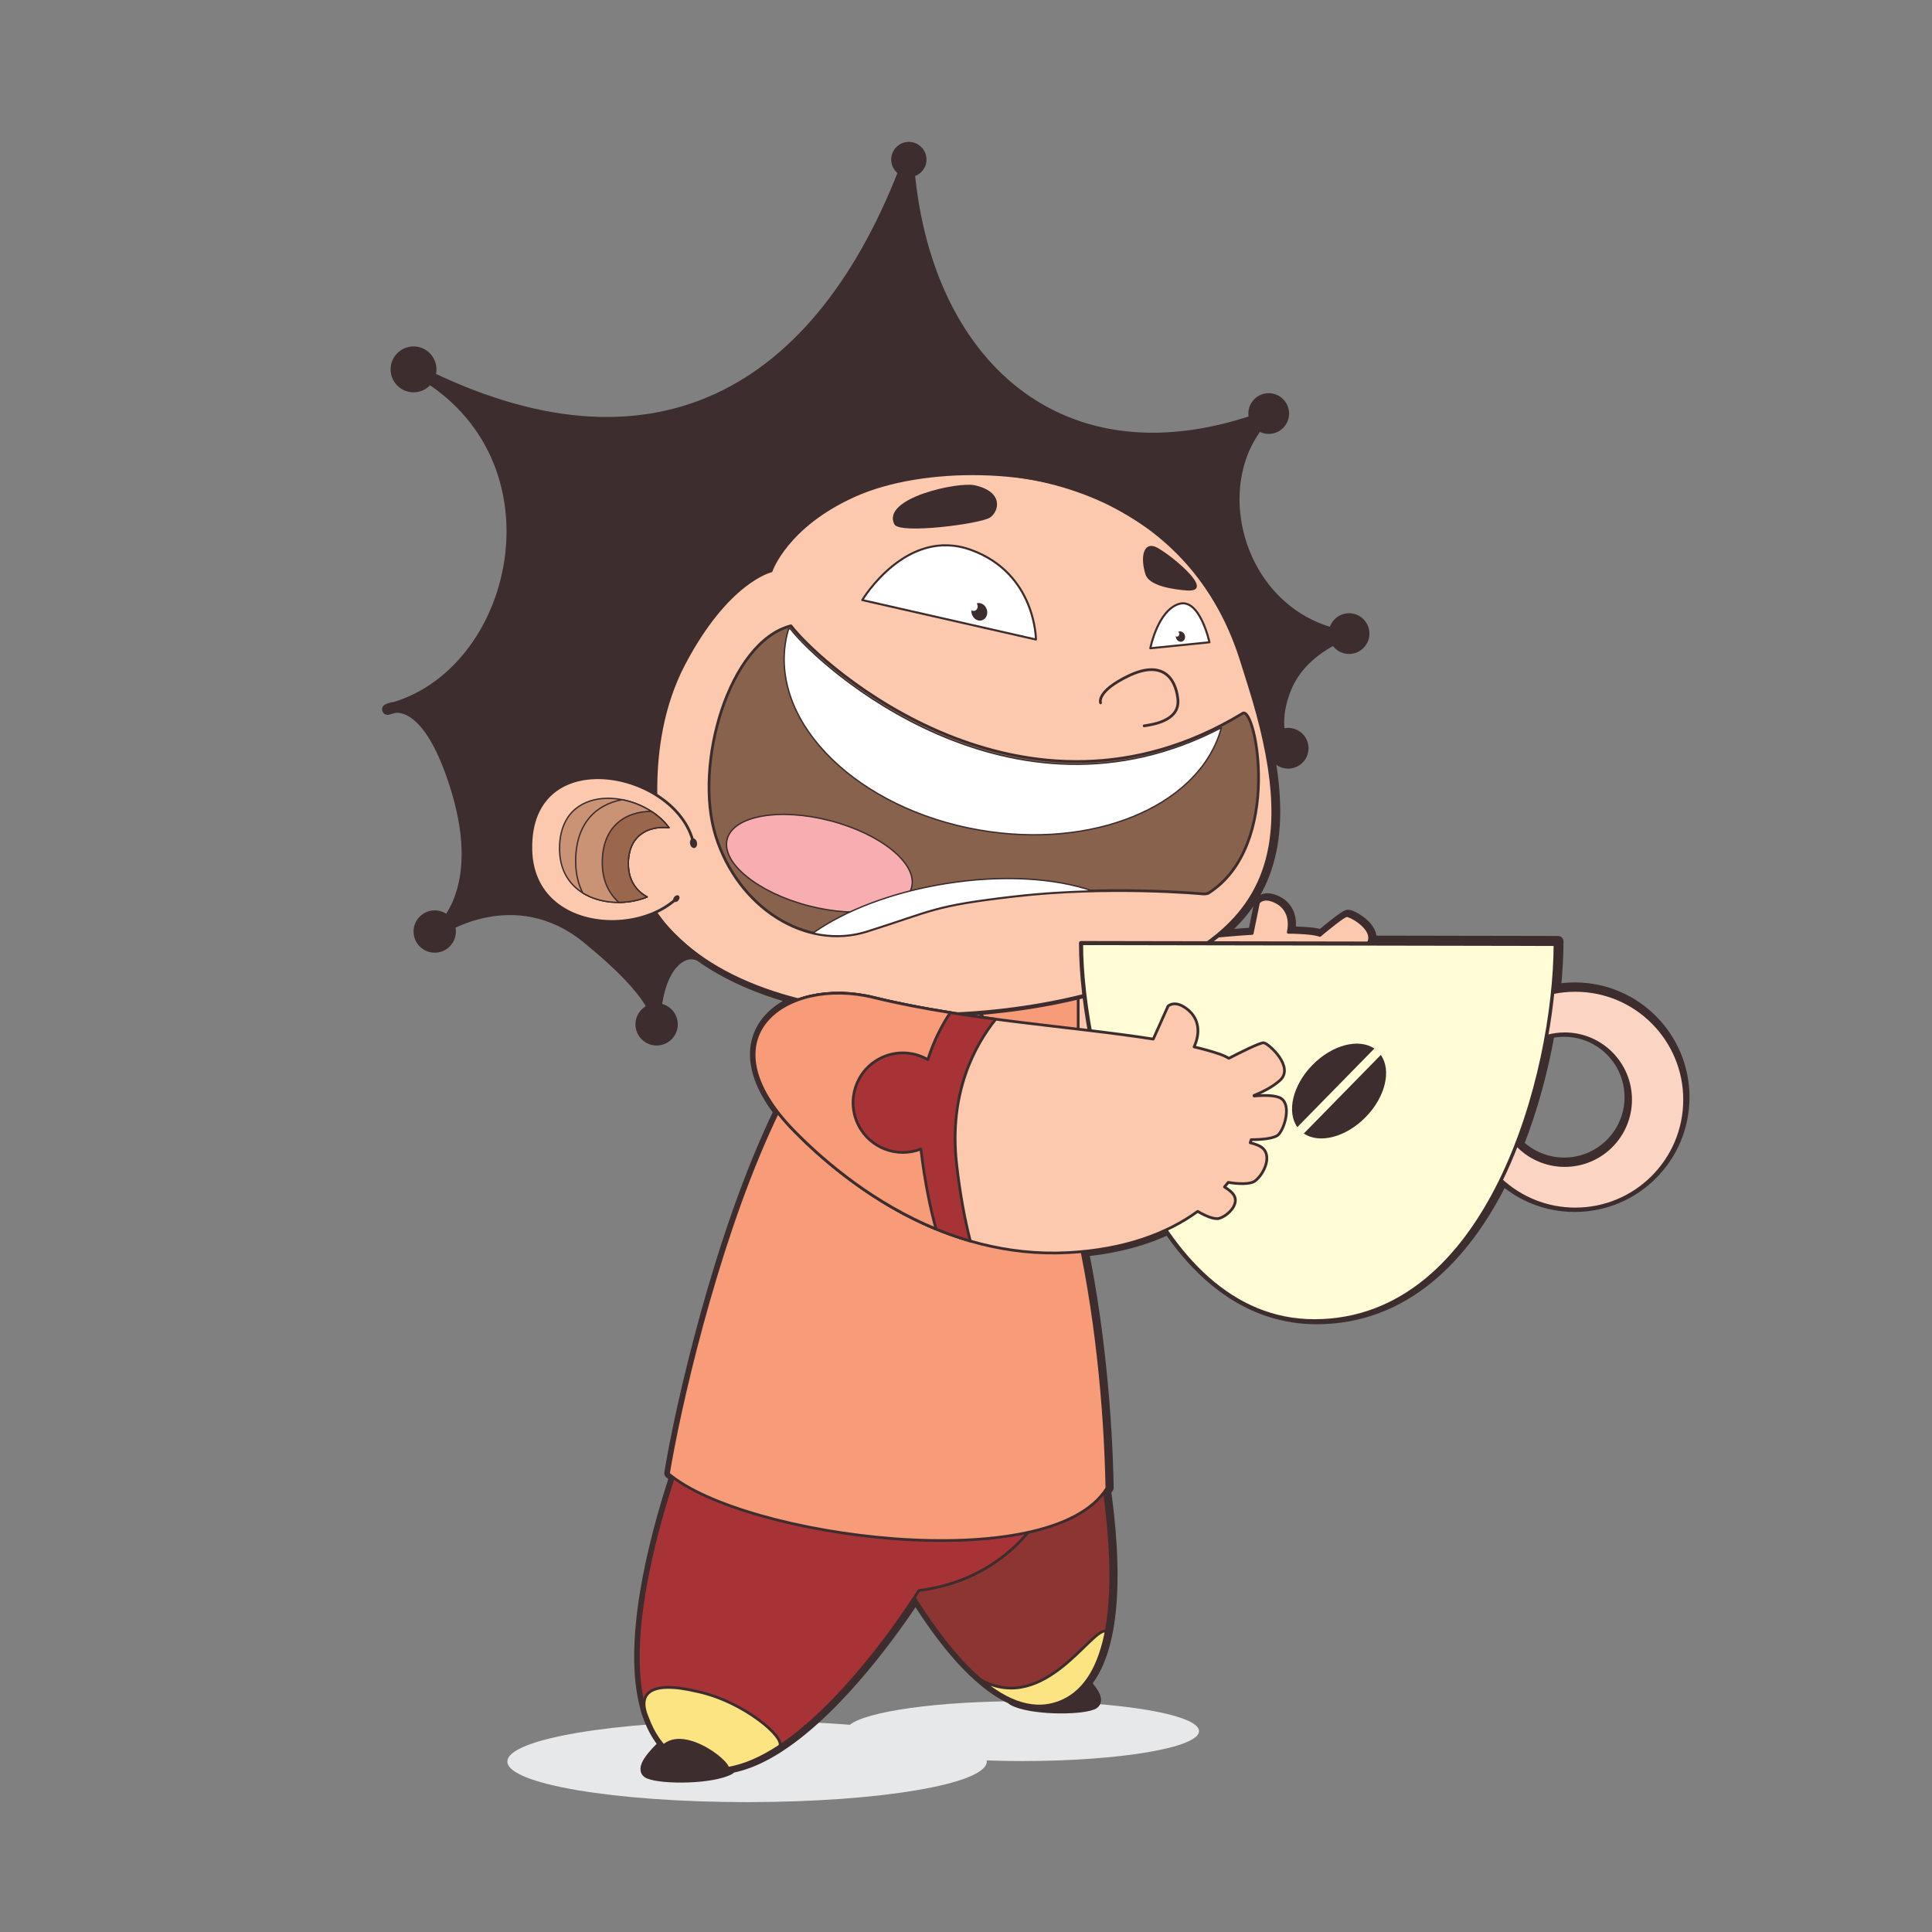 <?xml version="1.0" encoding="UTF-8" standalone="no"?>
<svg
   xmlns:dc="http://purl.org/dc/elements/1.1/"
   xmlns:cc="http://creativecommons.org/ns#"
   xmlns:rdf="http://www.w3.org/1999/02/22-rdf-syntax-ns#"
   xmlns:svg="http://www.w3.org/2000/svg"
   xmlns="http://www.w3.org/2000/svg"
   viewBox="0 0 2666.667 2666.667"
   height="2666.667"
   width="2666.667"
   xml:space="preserve"
   id="svg2"
   version="1.1"><rect x="0" y="0" width="2666.667" height="2666.667" fill="#808080" stroke="none"/><defs
     id="defs6"><clipPath
       id="clipPath18"
       clipPathUnits="userSpaceOnUse"><path
         id="path16"
         d="M 0,2000 H 2000 V 0 H 0 Z" /></clipPath></defs><g
     transform="matrix(1.333,0,0,-1.333,0,2666.667)"
     id="g10"><g
       id="g12"><g
         clip-path="url(#clipPath18)"
         id="g14"><g
           transform="translate(773.564,218.591)"
           id="g20"><path
             id="path22"
             style="fill:#e7e8e9;fill-opacity:1;fill-rule:evenodd;stroke:none"
             d="m 0,0 c 38.061,0 74.114,-1.454 106.35,-4.048 17.733,13.969 91.027,24.44 178.766,24.44 100.995,0 182.868,-13.872 182.868,-30.986 0,-17.113 -81.873,-30.986 -182.868,-30.986 -12.678,0 -25.055,0.219 -37.006,0.635 0.057,-0.368 0.086,-0.74 0.086,-1.111 0,-23.225 -111.121,-42.054 -248.196,-42.054 -137.075,0 -248.196,18.829 -248.196,42.054 C -248.196,-18.829 -137.075,0 0,0" /></g><g
           transform="translate(1333.835,1204.627)"
           id="g24"><path
             id="path26"
             style="fill:#3d2d2e;fill-opacity:1;fill-rule:evenodd;stroke:none"
             d="m 0,0 c 11.617,0 21.092,9.474 21.092,21.091 0,11.617 -9.475,21.092 -21.092,21.092 -11.616,0 -21.092,-9.475 -21.092,-21.092 C -21.092,9.474 -11.616,0 0,0" /></g><g
           transform="translate(1572.115,815.504)"
           id="g28"><path
             id="path30"
             style="fill:#f79b78;fill-opacity:1;fill-rule:evenodd;stroke:none"
             d="m 0,0 c 14.882,37.834 25.404,77.679 32.08,115.347 4.994,1.156 10.196,1.761 15.543,1.752 C 85.281,117.03 115.755,86.446 115.688,48.787 115.621,11.129 85.036,-19.347 47.378,-19.276 28.95,-19.243 12.248,-11.9 0,0 m -878.613,-340.444 c 1.584,-1.347 3.301,-2.679 5.078,-4.004 -21.995,-67.357 -48.783,-172.217 -29.784,-239.555 0.554,-2.816 1.524,-5.791 2.842,-8.856 l 0.317,-0.864 c 0.189,-0.507 0.382,-1.011 0.577,-1.513 0.326,-0.842 0.662,-1.675 1.007,-2.5 l 0.526,-1.236 c 0.379,-0.88 0.768,-1.75 1.169,-2.61 l 0.489,-1.035 c 0.435,-0.905 0.88,-1.799 1.337,-2.682 l 0.444,-0.849 c 0.503,-0.947 1.019,-1.88 1.55,-2.802 l 0.353,-0.606 c 0.567,-0.965 1.149,-1.918 1.748,-2.854 l 0.302,-0.469 c 0.627,-0.968 1.273,-1.921 1.936,-2.855 l 0.24,-0.338 c 0.694,-0.97 1.409,-1.919 2.142,-2.852 l 0.214,-0.271 c 0.534,-0.673 1.078,-1.334 1.633,-1.987 -0.12,-0.109 -0.244,-0.21 -0.362,-0.322 -10.734,-10.142 -24.944,-25.807 -15.155,-29.767 14.538,-5.881 65.169,-5.475 83.332,4.338 0.615,0.331 0.886,0.883 0.868,1.6 l 0.166,0.029 0.652,0.121 c 1.348,0.25 2.697,0.529 4.05,0.84 l 0.603,0.146 c 1.279,0.302 2.558,0.635 3.84,0.991 l 0.82,0.23 c 1.273,0.367 2.546,0.759 3.821,1.176 l 0.9,0.296 c 1.267,0.426 2.535,0.875 3.804,1.35 l 0.997,0.377 c 1.259,0.482 2.519,0.985 3.778,1.512 l 0.991,0.423 c 1.145,0.489 2.288,0.997 3.433,1.523 l 1.31,0.611 c 1.127,0.53 2.252,1.077 3.377,1.641 l 1.151,0.582 c 1.18,0.602 2.36,1.223 3.539,1.862 l 1.223,0.668 c 1.172,0.646 2.344,1.31 3.515,1.99 l 1.318,0.775 c 1.025,0.606 2.05,1.225 3.073,1.856 l 1.714,1.066 c 0.961,0.605 1.918,1.219 2.876,1.843 63.761,41.562 122.758,126.951 140.839,154.569 26.752,-42.83 62.068,-88.172 99.404,-105.206 0.319,-0.514 0.838,-0.985 1.603,-1.4 17.897,-9.669 67.789,-10.069 82.115,-4.273 7.334,2.965 1.001,12.595 -7.105,21.434 33.726,40.928 30.572,128.268 20.786,199.047 0.924,1.274 1.8,2.573 2.622,3.902 -1.558,76.883 -9.495,163.805 -25.787,244.823 34.784,3.295 64.105,11.589 88.317,23.066 37.52,-54.538 87.965,-93.073 153.15,-93.084 90.791,-0.015 153.16,63.645 192.904,144.209 19.847,-17.355 45.813,-27.894 74.25,-27.944 62.505,-0.114 113.266,50.466 113.377,112.97 0.113,62.502 -50.466,113.265 -112.97,113.376 -6.917,0.014 -13.691,-0.597 -20.268,-1.775 1.827,17.808 2.729,34.625 2.762,49.889 l -194.385,0.349 c 5.144,13.73 -19.315,27.215 -23.221,26.809 -3.163,-0.329 -19.636,-13.827 -27.573,-20.469 -2.913,0.935 -5.975,1.594 -9.176,1.945 -7.205,0.79 -15.11,1.188 -23.607,1.277 2.994,13.762 -1.197,25.392 -12.311,31.23 -13.587,7.138 -18.518,-0.535 -18.518,-0.535 l -6.517,-31.848 c -11.565,-0.717 -23.767,-1.721 -36.452,-2.895 55.672,45.24 69.171,107.571 50.706,197.045 1.747,-2.522 2.962,-5.196 3.463,-8.071 l 14.625,4.585 c 0,0 -14.929,23.096 1.316,62.93 16.244,39.835 58.74,54.262 58.74,54.262 -109.418,21.087 -145.469,160.026 -79.455,227.176 -211.994,-78.371 -355.897,54.64 -370.419,265.225 -90.797,-244.666 -265.89,-341.47 -508.733,-218.057 160.276,-89.53 106.489,-317.522 -30.428,-350.673 0,0 39.318,23.188 71.578,-83.675 32.262,-106.864 -18.146,-145.173 -18.146,-145.173 0,0 77.628,53.431 153.238,-8.066 75.612,-61.496 70.571,-82.668 70.571,-82.668 0,0 0.722,36.302 17.138,55.448 12.413,14.479 23.942,11.353 28.826,8.969 28.912,-20.775 64.045,-35.596 102.405,-45.423 -43.611,-16.265 -64.231,-58.942 -20.191,-116.022 -61.681,-127.124 -102.12,-306.008 -113.227,-374.297" /></g><g
           transform="translate(1572.115,815.504)"
           id="g32"><path
             id="path34"
             style="fill:none;stroke:#3d2d2e;stroke-width:11.339;stroke-linecap:round;stroke-linejoin:round;stroke-miterlimit:22.926;stroke-dasharray:none;stroke-opacity:1"
             d="m 0,0 c 14.882,37.834 25.404,77.679 32.08,115.347 4.994,1.156 10.196,1.761 15.543,1.752 C 85.281,117.03 115.755,86.446 115.688,48.787 115.621,11.129 85.036,-19.347 47.378,-19.276 28.95,-19.243 12.248,-11.9 0,0 Z m -878.613,-340.444 c 1.584,-1.347 3.301,-2.679 5.078,-4.004 -21.995,-67.357 -48.783,-172.217 -29.784,-239.555 0.554,-2.816 1.524,-5.791 2.842,-8.856 l 0.317,-0.864 c 0.189,-0.507 0.382,-1.011 0.577,-1.513 0.326,-0.842 0.662,-1.675 1.007,-2.5 l 0.526,-1.236 c 0.379,-0.88 0.768,-1.75 1.169,-2.61 l 0.489,-1.035 c 0.435,-0.905 0.88,-1.799 1.337,-2.682 l 0.444,-0.849 c 0.503,-0.947 1.019,-1.88 1.55,-2.802 l 0.353,-0.606 c 0.567,-0.965 1.149,-1.918 1.748,-2.854 l 0.302,-0.469 c 0.627,-0.968 1.273,-1.921 1.936,-2.855 l 0.24,-0.338 c 0.694,-0.97 1.409,-1.919 2.142,-2.852 l 0.214,-0.271 c 0.534,-0.673 1.078,-1.334 1.633,-1.987 -0.12,-0.109 -0.244,-0.21 -0.362,-0.322 -10.734,-10.142 -24.944,-25.807 -15.155,-29.767 14.538,-5.881 65.169,-5.475 83.332,4.338 0.615,0.331 0.886,0.883 0.868,1.6 l 0.166,0.029 0.652,0.121 c 1.348,0.25 2.697,0.529 4.05,0.84 l 0.603,0.146 c 1.279,0.302 2.558,0.635 3.84,0.991 l 0.82,0.23 c 1.273,0.367 2.546,0.759 3.821,1.176 l 0.9,0.296 c 1.267,0.426 2.535,0.875 3.804,1.35 l 0.997,0.377 c 1.259,0.482 2.519,0.985 3.778,1.512 l 0.991,0.423 c 1.145,0.489 2.288,0.997 3.433,1.523 l 1.31,0.611 c 1.127,0.53 2.252,1.077 3.377,1.641 l 1.151,0.582 c 1.18,0.602 2.36,1.223 3.539,1.862 l 1.223,0.668 c 1.172,0.646 2.344,1.31 3.515,1.99 l 1.318,0.775 c 1.025,0.606 2.05,1.225 3.073,1.856 l 1.714,1.066 c 0.961,0.605 1.918,1.219 2.876,1.843 63.761,41.562 122.758,126.951 140.839,154.569 26.752,-42.83 62.068,-88.172 99.404,-105.206 0.319,-0.514 0.838,-0.985 1.603,-1.4 17.897,-9.669 67.789,-10.069 82.115,-4.273 7.334,2.965 1.001,12.595 -7.105,21.434 33.726,40.928 30.572,128.268 20.786,199.047 0.924,1.274 1.8,2.573 2.622,3.902 -1.558,76.883 -9.495,163.805 -25.787,244.823 34.784,3.295 64.105,11.589 88.317,23.066 37.52,-54.538 87.965,-93.073 153.15,-93.084 90.791,-0.015 153.16,63.645 192.904,144.209 19.847,-17.355 45.813,-27.894 74.25,-27.944 62.505,-0.114 113.266,50.466 113.377,112.97 0.113,62.502 -50.466,113.265 -112.97,113.376 -6.917,0.014 -13.691,-0.597 -20.268,-1.775 1.827,17.808 2.729,34.625 2.762,49.889 l -194.385,0.349 c 5.144,13.73 -19.315,27.215 -23.221,26.809 -3.163,-0.329 -19.636,-13.827 -27.573,-20.469 -2.913,0.935 -5.975,1.594 -9.176,1.945 -7.205,0.79 -15.11,1.188 -23.607,1.277 2.994,13.762 -1.197,25.392 -12.311,31.23 -13.587,7.138 -18.518,-0.535 -18.518,-0.535 l -6.517,-31.848 c -11.565,-0.717 -23.767,-1.721 -36.452,-2.895 55.672,45.24 69.171,107.571 50.706,197.045 1.747,-2.522 2.962,-5.196 3.463,-8.071 l 14.625,4.585 c 0,0 -14.929,23.096 1.316,62.93 16.244,39.835 58.74,54.262 58.74,54.262 -109.418,21.087 -145.469,160.026 -79.455,227.176 -211.994,-78.371 -355.897,54.64 -370.419,265.225 -90.797,-244.666 -265.89,-341.47 -508.733,-218.057 160.276,-89.53 106.489,-317.522 -30.428,-350.673 0,0 39.318,23.188 71.578,-83.675 32.262,-106.864 -18.146,-145.173 -18.146,-145.173 0,0 77.628,53.431 153.238,-8.066 75.612,-61.496 70.571,-82.668 70.571,-82.668 0,0 0.722,36.302 17.138,55.448 12.413,14.479 23.942,11.353 28.826,8.969 28.912,-20.775 64.045,-35.596 102.405,-45.423 -43.611,-16.265 -64.231,-58.942 -20.191,-116.022 -61.681,-127.124 -102.12,-306.008 -113.227,-374.297 z" /></g><g
           transform="translate(1105.007,273.443)"
           id="g36"><path
             id="path38"
             style="fill:#3d2d2e;fill-opacity:1;fill-rule:evenodd;stroke:none"
             d="m 0,0 c 0,0 39.429,-32.232 24.85,-38.131 -14.326,-5.793 -64.217,-5.394 -82.114,4.276 C -71.164,-26.344 -7.674,-1.297 0,0" /></g><g
           transform="translate(1122.757,561.779)"
           id="g40"><path
             id="path42"
             style="fill:#8d3532;fill-opacity:1;fill-rule:evenodd;stroke:none"
             d="m 0,0 c 0,0 -35.722,32.986 -110.64,5.74 -74.918,-27.248 -113.858,-130.197 -113.858,-130.197 0,0 104.605,-241.738 201.918,-198.072 C 74.731,-278.861 0,0 0,0" /></g><g
           transform="translate(1122.757,561.779)"
           id="g44"><path
             id="path46"
             style="fill:none;stroke:#3d2d2e;stroke-width:2.835;stroke-linecap:round;stroke-linejoin:round;stroke-miterlimit:22.926;stroke-dasharray:none;stroke-opacity:1"
             d="m 0,0 c 0,0 -35.722,32.986 -110.64,5.74 -74.918,-27.248 -113.858,-130.197 -113.858,-130.197 0,0 104.605,-241.738 201.918,-198.072 C 74.731,-278.861 0,0 0,0 Z" /></g><g
           transform="translate(1015.828,260.922)"
           id="g48"><path
             id="path50"
             style="fill:#fce482;fill-opacity:1;fill-rule:evenodd;stroke:none"
             d="m 0,0 c 26.88,-22.815 55.925,-34.428 84.351,-21.673 25.134,11.278 38.787,38.255 45.216,72.059 C 115.557,56.349 66.199,-36.02 0,0" /></g><g
           transform="translate(1015.828,260.922)"
           id="g52"><path
             id="path54"
             style="fill:none;stroke:#3d2d2e;stroke-width:2.835;stroke-linecap:round;stroke-linejoin:round;stroke-miterlimit:22.926;stroke-dasharray:none;stroke-opacity:1"
             d="m 0,0 c 26.88,-22.815 55.925,-34.428 84.351,-21.673 25.134,11.278 38.787,38.255 45.216,72.059 C 115.557,56.349 66.199,-36.02 0,0 Z" /></g><g
           transform="translate(751.174,689.923)"
           id="g56"><path
             id="path58"
             style="fill:#ffffff;fill-opacity:1;fill-rule:evenodd;stroke:none"
             d="M 0,0 C -89.76,-213.669 29.417,-323.45 136.167,-336.172 453.394,-373.979 408.635,112.011 265.171,259.366 104.708,424.181 40.451,96.287 0,0" /></g><g
           transform="translate(751.174,689.923)"
           id="g60"><path
             id="path62"
             style="fill:none;stroke:#373535;stroke-width:0.567;stroke-linecap:butt;stroke-linejoin:miter;stroke-miterlimit:22.926;stroke-dasharray:none;stroke-opacity:1"
             d="M 0,0 C -89.76,-213.669 29.417,-323.45 136.167,-336.172 453.394,-373.979 408.635,112.011 265.171,259.366 104.708,424.181 40.451,96.287 0,0 Z" /></g><g
           transform="translate(720.788,535.33)"
           id="g64"><path
             id="path66"
             style="fill:#a83336;fill-opacity:1;fill-rule:evenodd;stroke:none"
             d="m 0,0 c 0,0 44.065,28.71 123.313,-15.918 33.87,-19.075 58.568,-51.867 75.752,-83.171 70.969,-6.474 127.712,2.889 171.162,17.193 -27.599,-53.293 -72.704,-91.17 -139.53,-99.863 C 218.067,-201.815 78.093,-419.09 -19.043,-355.192 -120.847,-288.228 0,0 0,0" /></g><g
           transform="translate(720.788,535.33)"
           id="g68"><path
             id="path70"
             style="fill:none;stroke:#3d2d2e;stroke-width:2.835;stroke-linecap:round;stroke-linejoin:round;stroke-miterlimit:22.926;stroke-dasharray:none;stroke-opacity:1"
             d="m 0,0 c 0,0 44.065,28.71 123.313,-15.918 33.87,-19.075 58.568,-51.867 75.752,-83.171 70.969,-6.474 127.712,2.889 171.162,17.193 -27.599,-53.293 -72.704,-91.17 -139.53,-99.863 C 218.067,-201.815 78.093,-419.09 -19.043,-355.192 -120.847,-288.228 0,0 0,0 Z" /></g><g
           transform="translate(807.016,192.357)"
           id="g72"><path
             id="path74"
             style="fill:#fce482;fill-opacity:1;fill-rule:evenodd;stroke:none"
             d="m 0,0 c -35.643,-23.542 -72.844,-33.55 -105.271,-12.22 -14.905,9.805 -25.035,24.356 -31.466,42.052 -9.483,22.059 -1.014,39.397 51.58,26.895 C -36.455,46.382 7.286,7.962 0,0" /></g><g
           transform="translate(807.016,192.357)"
           id="g76"><path
             id="path78"
             style="fill:none;stroke:#3d2d2e;stroke-width:2.835;stroke-linecap:round;stroke-linejoin:round;stroke-miterlimit:22.926;stroke-dasharray:none;stroke-opacity:1"
             d="m 0,0 c -35.643,-23.542 -72.844,-33.55 -105.271,-12.22 -14.905,9.805 -25.035,24.356 -31.466,42.052 -9.483,22.059 -1.014,39.397 51.58,26.895 C -36.455,46.382 7.286,7.962 0,0 Z" /></g><g
           transform="translate(685.9,193.546)"
           id="g80"><path
             id="path82"
             style="fill:#3d2d2e;fill-opacity:1;fill-rule:evenodd;stroke:none"
             d="m 0,0 c -10.733,-10.144 -24.944,-25.808 -15.154,-29.768 14.537,-5.879 65.169,-5.474 83.331,4.338 C 76.473,-20.946 23.788,22.479 0,0" /></g><g
           transform="translate(999.803,882.774)"
           id="g84"><path
             id="path86"
             style="fill:#fcc9ae;fill-opacity:1;fill-rule:evenodd;stroke:none"
             d="m 0,0 c 56.83,-36.77 157.319,-82.65 263.885,-52.902 49.093,13.704 83.395,36.297 105.623,61.564 7.119,-2.331 16.272,-4.2 20.294,-1.914 6.749,3.834 14.297,15.191 9.166,22.243 -1.949,2.681 -6.209,4.78 -10.742,6.354 0.856,1.584 1.668,3.17 2.445,4.756 9.069,0.5 19.8,2.36 23.327,6.607 6.142,7.395 9.919,23.854 0.889,29.779 -2.945,1.933 -7.677,2.626 -12.715,2.683 0.102,0.979 0.186,1.955 0.258,2.926 9.676,2.135 20.745,5.745 23.125,10.013 4.167,7.474 5.21,28.263 -4.914,32.025 -5.318,1.975 -15.606,-0.422 -24.179,-3.143 l -0.213,0.475 c 6.467,4.421 14.372,10.754 19.777,18.235 10.636,14.722 -17.339,30.346 -21.538,29.91 -3.163,-0.328 -19.637,-13.827 -27.574,-20.469 -2.913,0.936 -5.974,1.595 -9.176,1.945 -7.205,0.791 -15.112,1.188 -23.609,1.278 2.995,13.761 -1.195,25.391 -12.309,31.229 -13.588,7.138 -18.519,-0.535 -18.519,-0.535 l -6.516,-31.848 C 224.795,146.746 128.174,131.165 43.214,132.999 -38.401,134.761 -99.932,64.657 0,0" /></g><g
           transform="translate(999.803,882.774)"
           id="g88"><path
             id="path90"
             style="fill:none;stroke:#3d2d2e;stroke-width:2.835;stroke-linecap:round;stroke-linejoin:round;stroke-miterlimit:22.926;stroke-dasharray:none;stroke-opacity:1"
             d="m 0,0 c 56.83,-36.77 157.319,-82.65 263.885,-52.902 49.093,13.704 83.395,36.297 105.623,61.564 7.119,-2.331 16.272,-4.2 20.294,-1.914 6.749,3.834 14.297,15.191 9.166,22.243 -1.949,2.681 -6.209,4.78 -10.742,6.354 0.856,1.584 1.668,3.17 2.445,4.756 9.069,0.5 19.8,2.36 23.327,6.607 6.142,7.395 9.919,23.854 0.889,29.779 -2.945,1.933 -7.677,2.626 -12.715,2.683 0.102,0.979 0.186,1.955 0.258,2.926 9.676,2.135 20.745,5.745 23.125,10.013 4.167,7.474 5.21,28.263 -4.914,32.025 -5.318,1.975 -15.606,-0.422 -24.179,-3.143 l -0.213,0.475 c 6.467,4.421 14.372,10.754 19.777,18.235 10.636,14.722 -17.339,30.346 -21.538,29.91 -3.163,-0.328 -19.637,-13.827 -27.574,-20.469 -2.913,0.936 -5.974,1.595 -9.176,1.945 -7.205,0.791 -15.112,1.188 -23.609,1.278 2.995,13.761 -1.195,25.391 -12.309,31.229 -13.588,7.138 -18.519,-0.535 -18.519,-0.535 l -6.516,-31.848 C 224.795,146.746 128.174,131.165 43.214,132.999 -38.401,134.761 -99.932,64.657 0,0 Z" /></g><g
           transform="translate(999.803,882.774)"
           id="g92"><path
             id="path94"
             style="fill:#f79b78;fill-opacity:1;fill-rule:evenodd;stroke:none"
             d="M 0,0 C 29.106,-18.832 69.666,-40.05 116.627,-52.277 V 134.936 C 91.772,133.341 67.035,132.485 43.214,133 -38.402,134.762 -99.931,64.657 0,0" /></g><g
           transform="translate(999.803,882.774)"
           id="g96"><path
             id="path98"
             style="fill:none;stroke:#3d2d2e;stroke-width:2.835;stroke-linecap:round;stroke-linejoin:round;stroke-miterlimit:22.926;stroke-dasharray:none;stroke-opacity:1"
             d="M 0,0 C 29.106,-18.832 69.666,-40.05 116.627,-52.277 V 134.936 C 91.772,133.341 67.035,132.485 43.214,133 -38.402,134.762 -99.931,64.657 0,0 Z" /></g><g
           transform="translate(692.142,474.605)"
           id="g100"><path
             id="path102"
             style="fill:#f79b78;fill-opacity:1;fill-rule:evenodd;stroke:none"
             d="M 0,0 C 77.962,-66.279 396.1,-108.602 454.018,-14.907 450.513,157.961 414.813,381.616 324.202,474.684 147.442,656.239 21.049,129.432 0,0" /></g><g
           transform="translate(692.142,474.605)"
           id="g104"><path
             id="path106"
             style="fill:none;stroke:#3d2d2e;stroke-width:2.835;stroke-linecap:round;stroke-linejoin:round;stroke-miterlimit:22.926;stroke-dasharray:none;stroke-opacity:1"
             d="M 0,0 C 77.962,-66.279 396.1,-108.602 454.018,-14.907 450.513,157.961 414.813,381.616 324.202,474.684 147.442,656.239 21.049,129.432 0,0 Z" /></g><g
           transform="translate(1285.986,1317.146)"
           id="g108"><path
             id="path110"
             style="fill:#fcc9ae;fill-opacity:1;fill-rule:evenodd;stroke:none"
             d="m 0,0 8.104,-25.769 c 52.133,-165.754 25.732,-253.876 -123.189,-307.57 -160.575,-57.898 -461.358,-57.993 -517.571,120.735 l -8.104,25.769 C -754.968,176.29 -113.246,360.07 0,0" /></g><g
           transform="translate(1285.986,1317.146)"
           id="g112"><path
             id="path114"
             style="fill:none;stroke:#3d2d2e;stroke-width:4.252;stroke-linecap:round;stroke-linejoin:round;stroke-miterlimit:22.926;stroke-dasharray:none;stroke-opacity:1"
             d="m 0,0 8.104,-25.769 c 52.133,-165.754 25.732,-253.876 -123.189,-307.57 -160.575,-57.898 -461.358,-57.993 -517.571,120.735 l -8.104,25.769 C -754.968,176.29 -113.246,360.07 0,0 Z" /></g><g
           transform="translate(1286.513,1261.756)"
           id="g116"><path
             id="path118"
             style="fill:#89624d;fill-opacity:1;fill-rule:evenodd;stroke:none"
             d="m 0,0 c 13.403,10.276 42.797,-136.788 -35.496,-186.237 -1.965,-0.617 -4.028,-0.791 -6.164,-0.562 l 0.003,-0.007 c 0,0 -95.788,9.006 -194.132,-2.327 -85.274,-9.825 -83.673,-14.555 -153.169,-36.412 -63.036,-19.826 -133.053,24.251 -156.389,98.448 -23.337,74.199 13.778,201.535 77.816,217.839 C -435.234,48.472 -226.386,-137.307 0,0" /></g><g
           transform="translate(1286.513,1261.756)"
           id="g120"><path
             id="path122"
             style="fill:none;stroke:#3d2d2e;stroke-width:2.835;stroke-linecap:round;stroke-linejoin:round;stroke-miterlimit:22.926;stroke-dasharray:none;stroke-opacity:1"
             d="m 0,0 c 13.403,10.276 42.797,-136.788 -35.496,-186.237 -1.965,-0.617 -4.028,-0.791 -6.164,-0.562 l 0.003,-0.007 c 0,0 -95.788,9.006 -194.132,-2.327 -85.274,-9.825 -83.673,-14.555 -153.169,-36.412 -63.036,-19.826 -133.053,24.251 -156.389,98.448 -23.337,74.199 13.778,201.535 77.816,217.839 C -435.234,48.472 -226.386,-137.307 0,0 Z" /></g><g
           transform="translate(859.941,1150.616)"
           id="g124"><path
             id="path126"
             style="fill:#f8aeb0;fill-opacity:1;fill-rule:evenodd;stroke:none"
             d="m 0,0 c 52.733,-13.79 90.336,-44.658 83.983,-68.948 -6.351,-24.29 -54.249,-32.803 -106.984,-19.013 -52.734,13.789 -90.337,44.658 -83.983,68.948 C -100.634,5.276 -52.735,13.79 0,0" /></g><g
           transform="translate(859.941,1150.616)"
           id="g128"><path
             id="path130"
             style="fill:none;stroke:#3d2d2e;stroke-width:1.417;stroke-linecap:round;stroke-linejoin:round;stroke-miterlimit:22.926;stroke-dasharray:none;stroke-opacity:1"
             d="m 0,0 c 52.733,-13.79 90.336,-44.658 83.983,-68.948 -6.351,-24.29 -54.249,-32.803 -106.984,-19.013 -52.734,13.789 -90.337,44.658 -83.983,68.948 C -100.634,5.276 -52.735,13.79 0,0 Z" /></g><g
           transform="translate(1131.102,1078.013)"
           id="g132"><path
             id="path134"
             style="fill:#ffffff;fill-opacity:1;fill-rule:evenodd;stroke:none"
             d="m 0,0 c -25.204,-0.62 -52.689,-2.199 -80.378,-5.39 -85.274,-9.825 -83.673,-14.555 -153.169,-36.412 -18.421,-5.795 -37.436,-6.123 -55.709,-1.845 32.543,23.067 80.998,42.042 136.709,51.076 C -93.504,17.005 -38.66,13.416 0,0" /></g><g
           transform="translate(1131.102,1078.013)"
           id="g136"><path
             id="path138"
             style="fill:none;stroke:#3d2d2e;stroke-width:1.417;stroke-linecap:round;stroke-linejoin:round;stroke-miterlimit:22.926;stroke-dasharray:none;stroke-opacity:1"
             d="m 0,0 c -25.204,-0.62 -52.689,-2.199 -80.378,-5.39 -85.274,-9.825 -83.673,-14.555 -153.169,-36.412 -18.421,-5.795 -37.436,-6.123 -55.709,-1.845 32.543,23.067 80.998,42.042 136.709,51.076 C -93.504,17.005 -38.66,13.416 0,0 Z" /></g><g
           transform="translate(816.495,1349.146)"
           id="g140"><path
             id="path142"
             style="fill:#ffffff;fill-opacity:1;fill-rule:evenodd;stroke:none"
             d="M 0,0 C 0.567,0.164 1.131,0.337 1.704,0.483 32.997,-40.472 230.027,-216.146 448.166,-102.147 427.693,-178.728 325.537,-226.176 208.614,-209.861 82.849,-192.311 -12.361,-107.636 -4.04,-20.737 -3.358,-13.609 -1.987,-6.691 0,0" /></g><g
           transform="translate(816.495,1349.146)"
           id="g144"><path
             id="path146"
             style="fill:none;stroke:#3d2d2e;stroke-width:1.417;stroke-linecap:round;stroke-linejoin:round;stroke-miterlimit:22.926;stroke-dasharray:none;stroke-opacity:1"
             d="M 0,0 C 0.567,0.164 1.131,0.337 1.704,0.483 32.997,-40.472 230.027,-216.146 448.166,-102.147 427.693,-178.728 325.537,-226.176 208.614,-209.861 82.849,-192.311 -12.361,-107.636 -4.04,-20.737 -3.358,-13.609 -1.987,-6.691 0,0 Z" /></g><g
           transform="translate(892.83,1379.156)"
           id="g148"><path
             id="path150"
             style="fill:#ffffff;fill-opacity:1;fill-rule:evenodd;stroke:none"
             d="m 0,0 179.833,-40.848 c 0,0 0.019,68.318 -67.121,92.744 C 45.574,76.32 0,0 0,0" /></g><g
           transform="translate(892.83,1379.156)"
           id="g152"><path
             id="path154"
             style="fill:none;stroke:#3d2d2e;stroke-width:2.126;stroke-linecap:round;stroke-linejoin:round;stroke-miterlimit:22.926;stroke-dasharray:none;stroke-opacity:1"
             d="m 0,0 179.833,-40.848 c 0,0 0.019,68.318 -67.121,92.744 C 45.574,76.32 0,0 0,0 Z" /></g><g
           transform="translate(1011.297,1375.757)"
           id="g156"><path
             id="path158"
             style="fill:#3d2d2e;fill-opacity:1;fill-rule:evenodd;stroke:none"
             d="m 0,0 c 4.273,1.344 8.974,-1.493 10.497,-6.336 1.524,-4.845 -0.706,-9.861 -4.98,-11.206 -4.274,-1.344 -8.974,1.493 -10.497,6.337 C -6.504,-6.361 -4.273,-1.345 0,0" /></g><g
           transform="translate(1191.105,1329.25)"
           id="g160"><path
             id="path162"
             style="fill:#ffffff;fill-opacity:1;fill-rule:evenodd;stroke:none"
             d="M 0,0 C 0,0 7.527,38.697 29.338,45.813 51.149,52.929 61.237,6.212 61.237,6.212 Z" /></g><g
           transform="translate(1191.105,1329.25)"
           id="g164"><path
             id="path166"
             style="fill:none;stroke:#3d2d2e;stroke-width:2.126;stroke-linecap:round;stroke-linejoin:round;stroke-miterlimit:22.926;stroke-dasharray:none;stroke-opacity:1"
             d="M 0,0 C 0,0 7.527,38.697 29.338,45.813 51.149,52.929 61.237,6.212 61.237,6.212 Z" /></g><g
           transform="translate(1220.651,1346.501)"
           id="g168"><path
             id="path170"
             style="fill:#3d2d2e;fill-opacity:1;fill-rule:evenodd;stroke:none"
             d="M 0,0 C 2.516,0.791 5.281,-0.878 6.178,-3.729 7.074,-6.579 5.762,-9.531 3.247,-10.322 0.731,-11.113 -2.034,-9.444 -2.931,-6.593 -3.827,-3.743 -2.515,-0.791 0,0" /></g><g
           transform="translate(1008.828,1498.107)"
           id="g172"><path
             id="path174"
             style="fill:#3d2d2e;fill-opacity:1;fill-rule:evenodd;stroke:none"
             d="M 0,0 C 30.753,-6.524 25.858,-27.104 16.231,-33.542 6.605,-39.979 -77.431,-51.065 -82.739,-40.515 -96.442,-13.279 -16.958,3.598 0,0" /></g><g
           transform="translate(1228.553,1389.114)"
           id="g176"><path
             id="path178"
             style="fill:#3d2d2e;fill-opacity:1;fill-rule:evenodd;stroke:none"
             d="m 0,0 c -14.251,1.102 -38.722,4.731 -42.468,16.644 -5.337,16.969 -2.47,32.932 9.578,28.832 C -22.115,41.809 33.927,-2.627 0,0" /></g><g
           transform="translate(1184.723,1248.906)"
           id="g180"><path
             id="path182"
             style="fill:none;stroke:#3d2d2e;stroke-width:2.835;stroke-linecap:round;stroke-linejoin:round;stroke-miterlimit:22.926;stroke-dasharray:none;stroke-opacity:1"
             d="M 0,0 C 6.057,1.104 37.509,4.191 34.893,27.787 32.275,51.382 17.461,67.938 -16.269,51.726 -49.998,35.513 -45.124,23.835 -45.124,23.835" /></g><g
           transform="translate(684.28,1123.853)"
           id="g184"><path
             id="path186"
             style="fill:#3d2d2e;fill-opacity:1;fill-rule:evenodd;stroke:none"
             d="m 0,0 c 0,0 -21.537,102.374 23.714,188.761 45.252,86.388 90.503,96.673 90.503,96.673 0,0 15.426,46.28 86.388,78.161 70.963,31.882 191.953,30.116 261.284,-6.932 31.766,-16.974 56.04,-32.954 78.008,-55.139 35.612,-35.966 56.404,-83.825 71.99,-135.149 6.912,-22.767 13.88,-45.735 18.137,-70.165 l 14.625,4.587 c 0,0 -14.929,23.096 1.316,62.93 16.245,39.835 58.741,54.261 58.741,54.261 C 595.286,239.076 559.236,378.014 625.25,445.164 413.255,366.792 269.354,499.805 254.831,710.39 164.034,465.722 -11.059,368.919 -253.902,492.333 c 160.277,-89.531 106.488,-317.521 -30.427,-350.672 0,0 39.317,23.187 71.578,-83.677 32.261,-106.863 -18.146,-145.172 -18.146,-145.172 0,0 77.627,53.43 153.238,-8.066 75.611,-61.498 70.57,-82.668 70.57,-82.668 0,0 0.722,36.301 17.138,55.448 16.415,19.147 31.288,7.506 31.288,7.506 0,0 -25.194,18.339 -40.422,38.123 -15.228,19.784 -21.868,35.735 -21.868,35.735 z" /></g><g
           transform="translate(684.28,1123.853)"
           id="g188"><path
             id="path190"
             style="fill:none;stroke:#3d2d2e;stroke-width:2.835;stroke-linecap:round;stroke-linejoin:round;stroke-miterlimit:22.926;stroke-dasharray:none;stroke-opacity:1"
             d="m 0,0 c 0,0 -21.537,102.374 23.714,188.761 45.252,86.388 90.503,96.673 90.503,96.673 0,0 15.426,46.28 86.388,78.161 70.963,31.882 191.953,30.116 261.284,-6.932 31.766,-16.974 56.04,-32.954 78.008,-55.139 35.612,-35.966 56.404,-83.825 71.99,-135.149 6.912,-22.767 13.88,-45.735 18.137,-70.165 l 14.625,4.587 c 0,0 -14.929,23.096 1.316,62.93 16.245,39.835 58.741,54.261 58.741,54.261 C 595.286,239.076 559.236,378.014 625.25,445.164 413.255,366.792 269.354,499.805 254.831,710.39 164.034,465.722 -11.059,368.919 -253.902,492.333 c 160.277,-89.531 106.488,-317.521 -30.427,-350.672 0,0 39.317,23.187 71.578,-83.677 32.261,-106.863 -18.146,-145.172 -18.146,-145.172 0,0 77.627,53.43 153.238,-8.066 75.611,-61.498 70.57,-82.668 70.57,-82.668 0,0 0.722,36.301 17.138,55.448 16.415,19.147 31.288,7.506 31.288,7.506 0,0 -25.194,18.339 -40.422,38.123 -15.228,19.784 -21.868,35.735 -21.868,35.735 z" /></g><g
           transform="translate(719.692,1114.8)"
           id="g192"><path
             id="path194"
             style="fill:#fcc9ae;fill-opacity:1;fill-rule:evenodd;stroke:none"
             d="M 0,0 C 2.032,-85.426 -167.523,-98.867 -170.008,5.57 -172.851,125.041 -2.022,85.01 0,0" /></g><g
           transform="translate(719.692,1114.8)"
           id="g196"><path
             id="path198"
             style="fill:none;stroke:#3d2d2e;stroke-width:2.835;stroke-linecap:round;stroke-linejoin:round;stroke-miterlimit:22.926;stroke-dasharray:none;stroke-opacity:1"
             d="M 0,0 C 2.032,-85.426 -167.523,-98.867 -170.008,5.57 -172.851,125.041 -2.022,85.01 0,0 Z" /></g><g
           transform="translate(670.087,1071.76)"
           id="g200"><path
             id="path202"
             style="fill:#cb9375;fill-opacity:1;fill-rule:evenodd;stroke:none"
             d="m 0,0 c -36.081,-14.573 -89.475,-1.729 -90.656,47.956 -1.714,72.039 83.75,63.993 113.26,23.747 C 0.815,74.064 -20.213,63.473 -19.485,32.893 -19.101,16.747 -11.079,5.991 0,0" /></g><g
           transform="translate(670.087,1071.76)"
           id="g204"><path
             id="path206"
             style="fill:none;stroke:#3d2d2e;stroke-width:1.417;stroke-linecap:round;stroke-linejoin:round;stroke-miterlimit:22.926;stroke-dasharray:none;stroke-opacity:1"
             d="m 0,0 c -36.081,-14.573 -89.475,-1.729 -90.656,47.956 -1.714,72.039 83.75,63.993 113.26,23.747 C 0.815,74.064 -20.213,63.473 -19.485,32.893 -19.101,16.747 -11.079,5.991 0,0 Z" /></g><g
           transform="translate(670.087,1071.76)"
           id="g208"><path
             id="path210"
             style="fill:#cb9375;fill-opacity:1;fill-rule:evenodd;stroke:none"
             d="m 0,0 c -20.92,-8.449 -47.657,-7.681 -66.665,4.139 -4.39,8.528 -7.023,18.635 -7.302,30.402 -0.976,41.013 20.759,61.154 48.141,66.165 C -6.858,97.047 11.695,86.579 22.604,71.703 0.815,74.064 -20.213,63.473 -19.485,32.893 -19.101,16.747 -11.079,5.991 0,0" /></g><g
           transform="translate(670.087,1071.76)"
           id="g212"><path
             id="path214"
             style="fill:none;stroke:#3d2d2e;stroke-width:1.417;stroke-linecap:round;stroke-linejoin:round;stroke-miterlimit:22.926;stroke-dasharray:none;stroke-opacity:1"
             d="m 0,0 c -20.92,-8.449 -47.657,-7.681 -66.665,4.139 -4.39,8.528 -7.023,18.635 -7.302,30.402 -0.976,41.013 20.759,61.154 48.141,66.165 C -6.858,97.047 11.695,86.579 22.604,71.703 0.815,74.064 -20.213,63.473 -19.485,32.893 -19.101,16.747 -11.079,5.991 0,0 Z" /></g><g
           transform="translate(670.087,1071.76)"
           id="g216"><path
             id="path218"
             style="fill:#9a664c;fill-opacity:1;fill-rule:evenodd;stroke:none"
             d="M 0,0 C -9.042,-3.652 -19.172,-5.58 -29.294,-5.639 -39.338,3.27 -46,16.181 -46.412,33.508 -47.34,72.535 -23.126,88.459 4.255,88.654 11.45,84.005 17.775,78.286 22.604,71.703 0.815,74.064 -20.213,63.473 -19.485,32.893 -19.101,16.747 -11.079,5.991 0,0" /></g><g
           transform="translate(670.087,1071.76)"
           id="g220"><path
             id="path222"
             style="fill:none;stroke:#3d2d2e;stroke-width:1.417;stroke-linecap:round;stroke-linejoin:round;stroke-miterlimit:22.926;stroke-dasharray:none;stroke-opacity:1"
             d="M 0,0 C -9.042,-3.652 -19.172,-5.58 -29.294,-5.639 -39.338,3.27 -46,16.181 -46.412,33.508 -47.34,72.535 -23.126,88.459 4.255,88.654 11.45,84.005 17.775,78.286 22.604,71.703 0.815,74.064 -20.213,63.473 -19.485,32.893 -19.101,16.747 -11.079,5.991 0,0 Z" /></g><g
           transform="translate(1360.783,632.39)"
           id="g224"><path
             id="path226"
             style="fill:#fffcd6;fill-opacity:1;fill-rule:evenodd;stroke:none"
             d="m 0,0 c -172.257,0.028 -241.633,269.058 -241.415,391.609 l 491.471,-0.884 C 249.779,255.716 181.97,-0.03 0,0" /></g><g
           transform="translate(1360.783,632.39)"
           id="g228"><path
             id="path230"
             style="fill:none;stroke:#3d2d2e;stroke-width:4.252;stroke-linecap:round;stroke-linejoin:round;stroke-miterlimit:22.926;stroke-dasharray:none;stroke-opacity:1"
             d="m 0,0 c -172.257,0.028 -241.633,269.058 -241.415,391.609 l 491.471,-0.884 C 249.779,255.716 181.97,-0.03 0,0 Z" /></g><g
           transform="translate(1631.371,975.001)"
           id="g232"><path
             id="path234"
             style="fill:#fcd4c3;fill-opacity:1;fill-rule:evenodd;stroke:none"
             d="m 0,0 c 62.505,-0.111 113.083,-50.873 112.97,-113.377 -0.112,-62.504 -50.871,-113.083 -113.377,-112.97 -29.455,0.052 -56.259,11.357 -76.359,29.834 5.803,11.906 11.12,24.166 15.96,36.641 12.407,-13.186 30.003,-21.434 49.536,-21.468 37.66,-0.071 68.244,30.404 68.312,68.064 0.067,37.658 -30.407,68.242 -68.065,68.31 -6.49,0.012 -12.768,-0.884 -18.717,-2.567 2.769,15.518 4.881,30.662 6.384,45.16 C -15.818,-0.805 -8.006,0.016 0,0" /></g><g
           transform="translate(1631.371,975.001)"
           id="g236"><path
             id="path238"
             style="fill:none;stroke:#3d2d2e;stroke-width:2.835;stroke-linecap:round;stroke-linejoin:round;stroke-miterlimit:22.926;stroke-dasharray:none;stroke-opacity:1"
             d="m 0,0 c 62.505,-0.111 113.083,-50.873 112.97,-113.377 -0.112,-62.504 -50.871,-113.083 -113.377,-112.97 -29.455,0.052 -56.259,11.357 -76.359,29.834 5.803,11.906 11.12,24.166 15.96,36.641 12.407,-13.186 30.003,-21.434 49.536,-21.468 37.66,-0.071 68.244,30.404 68.312,68.064 0.067,37.658 -30.407,68.242 -68.065,68.31 -6.49,0.012 -12.768,-0.884 -18.717,-2.567 2.769,15.518 4.881,30.662 6.384,45.16 C -15.818,-0.805 -8.006,0.016 0,0 Z" /></g><g
           transform="translate(1343.317,833.387)"
           id="g240"><path
             id="path242"
             style="fill:#3d2d2e;fill-opacity:1;fill-rule:evenodd;stroke:none"
             d="M 0,0 79.732,81.374 C 63.685,92.264 36.198,85.337 15.674,64.391 -4.849,43.444 -11.214,15.822 0,0 M 70.777,10.399 C 50.254,-10.547 22.769,-17.474 6.721,-6.585 L 86.452,74.789 C 97.666,58.967 91.302,31.346 70.777,10.399" /></g><g
           transform="translate(822.817,829.01)"
           id="g244"><path
             id="path246"
             style="fill:#fcc9ae;fill-opacity:1;fill-rule:evenodd;stroke:none"
             d="m 0,0 c 54.642,-55.548 156.054,-132.272 283.241,-125.544 58.59,3.099 102.791,19.891 134.095,42.712 7.415,-4.402 17.231,-8.795 22.324,-7.234 8.543,2.616 19.869,13.487 15.87,22.696 -1.519,3.5 -5.78,6.926 -10.479,9.829 1.36,1.565 2.669,3.143 3.939,4.73 10.314,-1.71 22.838,-2.306 27.865,1.582 8.753,6.768 17.119,24.315 8.459,33.235 -2.825,2.91 -7.967,4.874 -13.614,6.199 0.359,1.077 0.697,2.151 1.022,3.225 11.406,-0.026 24.749,1.257 28.491,5.457 6.554,7.352 12.934,30.45 2.501,37.213 -5.48,3.551 -17.64,3.434 -27.953,2.525 l -0.121,0.586 c 8.374,3.348 18.842,8.483 26.789,15.536 15.638,13.875 -11.88,38.44 -16.708,39 -3.636,0.424 -25.526,-10.616 -36.109,-16.091 -3.037,1.782 -6.313,3.288 -9.823,4.485 -7.897,2.692 -16.678,5.12 -26.203,7.349 6.811,14.711 5.017,28.828 -6.008,38.172 -13.48,11.423 -20.942,4.037 -20.942,4.037 L 371.336,95.55 C 289.334,108.566 176.871,115.264 81.872,138.607 -9.387,161.033 -96.082,97.68 0,0" /></g><g
           transform="translate(822.817,829.01)"
           id="g248"><path
             id="path250"
             style="fill:none;stroke:#3d2d2e;stroke-width:2.835;stroke-linecap:round;stroke-linejoin:round;stroke-miterlimit:22.926;stroke-dasharray:none;stroke-opacity:1"
             d="m 0,0 c 54.642,-55.548 156.054,-132.272 283.241,-125.544 58.59,3.099 102.791,19.891 134.095,42.712 7.415,-4.402 17.231,-8.795 22.324,-7.234 8.543,2.616 19.869,13.487 15.87,22.696 -1.519,3.5 -5.78,6.926 -10.479,9.829 1.36,1.565 2.669,3.143 3.939,4.73 10.314,-1.71 22.838,-2.306 27.865,1.582 8.753,6.768 17.119,24.315 8.459,33.235 -2.825,2.91 -7.967,4.874 -13.614,6.199 0.359,1.077 0.697,2.151 1.022,3.225 11.406,-0.026 24.749,1.257 28.491,5.457 6.554,7.352 12.934,30.45 2.501,37.213 -5.48,3.551 -17.64,3.434 -27.953,2.525 l -0.121,0.586 c 8.374,3.348 18.842,8.483 26.789,15.536 15.638,13.875 -11.88,38.44 -16.708,39 -3.636,0.424 -25.526,-10.616 -36.109,-16.091 -3.037,1.782 -6.313,3.288 -9.823,4.485 -7.897,2.692 -16.678,5.12 -26.203,7.349 6.811,14.711 5.017,28.828 -6.008,38.172 -13.48,11.423 -20.942,4.037 -20.942,4.037 L 371.336,95.55 C 289.334,108.566 176.871,115.264 81.872,138.607 -9.387,161.033 -96.082,97.68 0,0 Z" /></g><g
           transform="translate(822.818,829.011)"
           id="g252"><path
             id="path254"
             style="fill:#a83336;fill-opacity:1;fill-rule:evenodd;stroke:none"
             d="m 0,0 c 39.176,-39.827 102.395,-90.534 181.917,-113.571 -5.528,21.325 -10.568,47.551 -14.2,79.619 -8.387,74.06 19.306,123.78 40.519,150.125 -42.828,5.657 -86.161,12.555 -126.365,22.433 C -9.387,161.032 -96.083,97.679 0,0" /></g><g
           transform="translate(822.818,829.011)"
           id="g256"><path
             id="path258"
             style="fill:none;stroke:#3d2d2e;stroke-width:2.835;stroke-linecap:round;stroke-linejoin:round;stroke-miterlimit:22.926;stroke-dasharray:none;stroke-opacity:1"
             d="m 0,0 c 39.176,-39.827 102.395,-90.534 181.917,-113.571 -5.528,21.325 -10.568,47.551 -14.2,79.619 -8.387,74.06 19.306,123.78 40.519,150.125 -42.828,5.657 -86.161,12.555 -126.365,22.433 C -9.387,161.032 -96.083,97.679 0,0 Z" /></g><g
           transform="translate(822.818,829.011)"
           id="g260"><path
             id="path262"
             style="fill:#f79b78;fill-opacity:1;fill-rule:evenodd;stroke:none"
             d="m 0,0 c 33.151,-33.702 83.521,-75.193 146.414,-101.117 -6.052,21.685 -11.664,48.911 -15.696,82.832 -24.374,-9.522 -52.468,0.817 -64.599,24.624 -12.92,25.354 -2.841,56.382 22.514,69.302 16.176,8.244 34.662,7.122 49.281,-1.354 6.195,19.73 14.757,35.939 23.28,48.681 -27.081,4.31 -53.831,9.375 -79.323,15.638 C -9.387,161.032 -96.083,97.679 0,0" /></g><g
           transform="translate(822.818,829.011)"
           id="g264"><path
             id="path266"
             style="fill:none;stroke:#3d2d2e;stroke-width:2.835;stroke-linecap:round;stroke-linejoin:round;stroke-miterlimit:22.926;stroke-dasharray:none;stroke-opacity:1"
             d="m 0,0 c 33.151,-33.702 83.521,-75.193 146.414,-101.117 -6.052,21.685 -11.664,48.911 -15.696,82.832 -24.374,-9.522 -52.468,0.817 -64.599,24.624 -12.92,25.354 -2.841,56.382 22.514,69.302 16.176,8.244 34.662,7.122 49.281,-1.354 6.195,19.73 14.757,35.939 23.28,48.681 -27.081,4.31 -53.831,9.375 -79.323,15.638 C -9.387,161.032 -96.083,97.679 0,0 Z" /></g><g
           transform="translate(721.811,1129.416)"
           id="g268"><path
             id="path270"
             style="fill:#fcc9ae;fill-opacity:1;fill-rule:evenodd;stroke:none"
             d="m 0,0 c 10.563,-2.787 15.594,-18.441 11.235,-34.963 -4.359,-16.524 -16.456,-27.66 -27.02,-24.872 -10.564,2.786 -15.595,18.44 -11.236,34.963 C -22.662,-8.349 -10.564,2.787 0,0" /></g><g
           transform="translate(702.796,1073.039)"
           id="g272"><path
             id="path274"
             style="fill:#3d2d2e;fill-opacity:1;fill-rule:evenodd;stroke:none"
             d="m 0,0 c 1.211,-0.973 1.095,-3.127 -0.259,-4.812 -1.354,-1.685 -3.432,-2.262 -4.643,-1.289 -1.212,0.973 -1.096,3.127 0.258,4.812 C -3.29,0.396 -1.211,0.973 0,0" /></g><g
           transform="translate(717.174,1132.382)"
           id="g276"><path
             id="path278"
             style="fill:#3d2d2e;fill-opacity:1;fill-rule:evenodd;stroke:none"
             d="M 0,0 C 1.975,0.375 3.999,-1.548 4.521,-4.296 5.042,-7.044 3.865,-9.575 1.89,-9.95 -0.085,-10.325 -2.109,-8.402 -2.631,-5.654 -3.153,-2.907 -1.975,-0.375 0,0" /></g><g
           transform="translate(1006.281,1377.745)"
           id="g280"><path
             id="path282"
             style="fill:#ffffff;fill-opacity:1;fill-rule:evenodd;stroke:none"
             d="M 0,0 C 2.353,0.74 4.94,-0.821 5.778,-3.488 6.618,-6.155 5.39,-8.917 3.037,-9.656 0.685,-10.396 -1.903,-8.834 -2.742,-6.167 -3.58,-3.501 -2.353,-0.74 0,0" /></g><g
           transform="translate(1217.641,1346.913)"
           id="g284"><path
             id="path286"
             style="fill:#ffffff;fill-opacity:1;fill-rule:evenodd;stroke:none"
             d="M 0,0 C 1.346,0.423 2.826,-0.47 3.306,-1.996 3.785,-3.521 3.084,-5.1 1.737,-5.524 0.392,-5.947 -1.089,-5.054 -1.568,-3.528 -2.049,-2.002 -1.347,-0.423 0,0" /></g><g
           transform="translate(428.19,1594.258)"
           id="g288"><path
             id="path290"
             style="fill:#3d2d2e;fill-opacity:1;fill-rule:evenodd;stroke:none"
             d="M 0,0 C 13.087,0 23.762,10.673 23.762,23.761 23.762,36.849 13.087,47.522 0,47.522 -13.087,47.522 -23.762,36.849 -23.762,23.761 -23.762,10.673 -13.087,0 0,0" /></g><g
           transform="translate(450.132,1014.021)"
           id="g292"><path
             id="path294"
             style="fill:#3d2d2e;fill-opacity:1;fill-rule:evenodd;stroke:none"
             d="m 0,0 c 12.069,0 21.913,9.844 21.913,21.914 0,12.069 -9.844,21.913 -21.913,21.913 -12.07,0 -21.914,-9.844 -21.914,-21.913 C -21.914,9.844 -12.07,0 0,0" /></g><g
           transform="translate(679.906,917.92)"
           id="g296"><path
             id="path298"
             style="fill:#3d2d2e;fill-opacity:1;fill-rule:evenodd;stroke:none"
             d="m 0,0 c 12.069,0 21.913,9.844 21.913,21.914 0,12.07 -9.844,21.914 -21.913,21.914 -12.069,0 -21.914,-9.844 -21.914,-21.914 C -21.914,9.844 -12.069,0 0,0" /></g><g
           transform="translate(941.066,1817.019)"
           id="g300"><path
             id="path302"
             style="fill:#3d2d2e;fill-opacity:1;fill-rule:evenodd;stroke:none"
             d="m 0,0 c 10.07,0 18.283,8.213 18.283,18.283 0,10.07 -8.213,18.283 -18.283,18.283 -10.07,0 -18.283,-8.213 -18.283,-18.283 C -18.283,8.213 -10.07,0 0,0" /></g><g
           transform="translate(1313.699,1551.19)"
           id="g304"><path
             id="path306"
             style="fill:#3d2d2e;fill-opacity:1;fill-rule:evenodd;stroke:none"
             d="m 0,0 c 11.616,0 21.091,9.474 21.091,21.091 0,11.617 -9.475,21.092 -21.091,21.092 -11.617,0 -21.091,-9.475 -21.091,-21.092 C -21.091,9.474 -11.617,0 0,0" /></g><g
           transform="translate(1396.889,1323.343)"
           id="g308"><path
             id="path310"
             style="fill:#3d2d2e;fill-opacity:1;fill-rule:evenodd;stroke:none"
             d="m 0,0 c 11.616,0 21.091,9.474 21.091,21.091 0,11.617 -9.475,21.092 -21.091,21.092 -11.617,0 -21.091,-9.475 -21.091,-21.092 C -21.091,9.474 -11.617,0 0,0" /></g></g></g></g></svg>